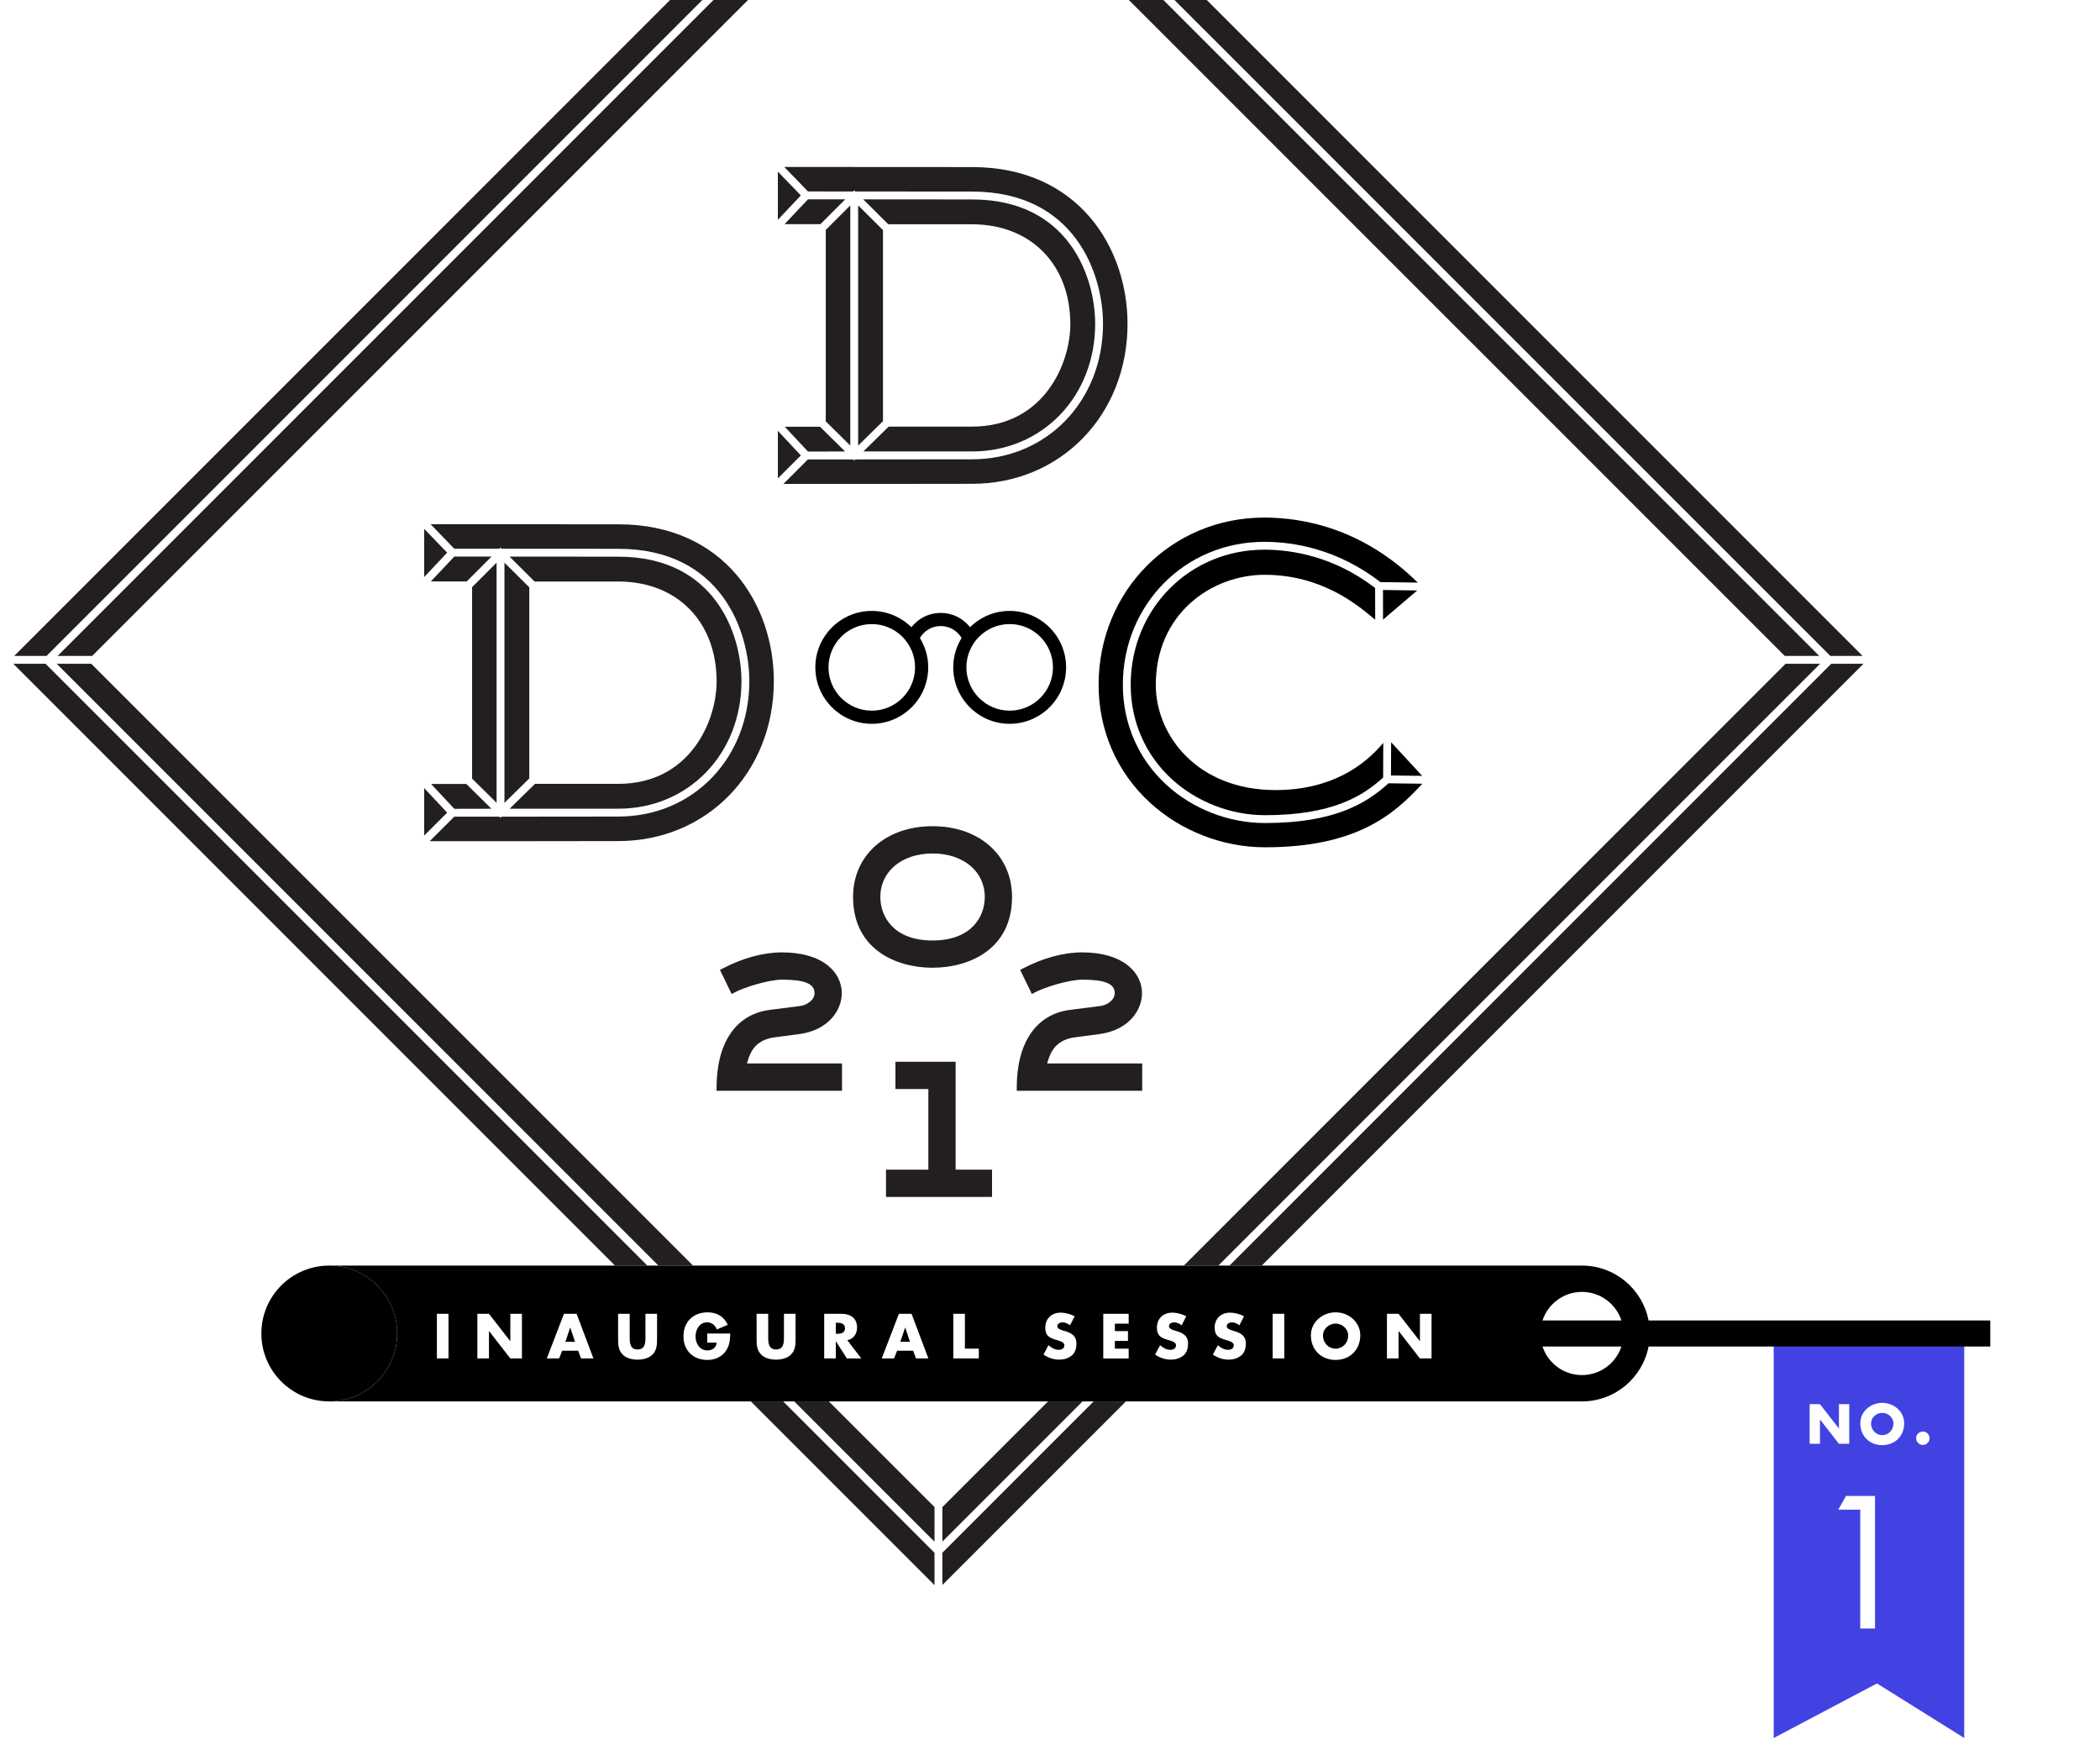 <?xml version="1.0" encoding="utf-8"?>
<!-- Generator: Adobe Illustrator 15.0.0, SVG Export Plug-In . SVG Version: 6.00 Build 0)  -->
<!DOCTYPE svg PUBLIC "-//W3C//DTD SVG 1.1//EN" "http://www.w3.org/Graphics/SVG/1.1/DTD/svg11.dtd">
<svg version="1.1" id="Layer_1" xmlns="http://www.w3.org/2000/svg" xmlns:xlink="http://www.w3.org/1999/xlink" x="0px" y="0px"
	 width="342px" height="285px" viewBox="0 0 342 285" enable-background="new 0 0 342 285" xml:space="preserve">
<path fill="#4242E2" d="M288.86,215.845v3.405V283l16.818-8.884L319.888,283v-63.75v-1.535L288.86,215.845z M296.394,231.143v3.955
	h-1.679v-6.457h1.679l3.074,3.949h0.017v-3.949h1.679v6.457h-1.679l-3.074-3.955H296.394z M305.36,265.174h-2.406v-19.355h-3.579
	l1.261-2.232h4.725V265.174z M306.537,235.312c-2.072,0-3.571-1.473-3.571-3.562c0-1.952,1.712-3.322,3.571-3.322
	c1.858,0,3.57,1.37,3.57,3.322C310.107,233.839,308.608,235.312,306.537,235.312z M313.15,235.286c-0.608,0-1.094-0.496-1.094-1.094
	c0-0.609,0.485-1.095,1.094-1.095c0.607,0,1.094,0.485,1.094,1.095C314.244,234.79,313.758,235.286,313.15,235.286z"/>
<polygon fill="#231F20" points="121.822,0 116.193,0 9.39,106.8 15.017,106.8 "/>
<polygon fill="#231F20" points="296.271,106.8 189.464,0 183.843,0 290.656,106.8 "/>
<polygon fill="#231F20" points="153.471,252.832 153.471,258.089 183.369,228.19 178.114,228.19 "/>
<polygon fill="#231F20" points="303.482,108.079 298.23,108.079 200.229,206.076 205.484,206.076 "/>
<polygon fill="#231F20" points="7.42,108.079 2.16,108.079 100.158,206.076 105.422,206.076 "/>
<polygon fill="#231F20" points="152.192,258.107 152.192,252.845 127.537,228.19 122.272,228.19 "/>
<polygon fill="#231F20" points="298.08,106.8 303.332,106.8 196.528,0 191.273,0 "/>
<polygon fill="#231F20" points="114.383,0 109.122,0 2.32,106.8 7.58,106.8 "/>
<polygon fill="#231F20" points="14.857,108.079 9.229,108.079 107.23,206.076 112.866,206.076 "/>
<polygon fill="#231F20" points="152.192,251.035 152.192,245.397 134.982,228.19 129.346,228.19 "/>
<polygon fill="#231F20" points="296.421,108.079 290.801,108.079 192.799,206.076 198.42,206.076 "/>
<polygon fill="#231F20" points="153.471,245.402 153.471,251.022 176.305,228.19 170.684,228.19 "/>
<polygon points="226.557,120.864 226.531,126.271 231.606,126.333 "/>
<polygon points="225.229,96.066 225.238,100.89 230.809,96.146 "/>
<path d="M205.956,93.595c9.229,0,15.063,4.866,17.556,6.944l0.448,0.37l-0.011-5.171c-6.721-5.148-13.524-6.232-18.06-6.232
	c-12.195,0-21.747,9.668-21.747,22.011c0,5.926,2.364,11.365,6.659,15.315c4.081,3.752,9.628,5.905,15.219,5.905
	c10.931,0,15.867-3.081,19.231-6.12l0.025-5.659l-0.153,0.181c-2.897,3.425-8.267,7.509-17.392,7.509
	c-12.666,0-19.501-8.826-19.501-17.13C188.231,99.876,197.363,93.595,205.956,93.595z"/>
<path d="M187.265,130.678c5.031,4.629,11.868,7.286,18.756,7.286c14.825,0,20.935-5.279,25.498-10.229l0.111-0.122l-5.497-0.069
	c-3.548,3.213-8.729,6.472-20.112,6.472c-5.91,0-11.772-2.275-16.085-6.244c-4.561-4.195-7.072-9.968-7.072-16.256
	c0-13.06,10.113-23.29,23.026-23.29c4.753,0,11.887,1.139,18.915,6.555l6.091,0.085l-0.209-0.204
	c-8.831-8.583-18.358-10.384-24.797-10.384c-15.126,0-26.974,11.964-26.974,27.238C178.916,118.923,181.88,125.728,187.265,130.678z
	"/>
<path fill="#231F20" d="M137.126,173.165h-15.478l0.1-0.341c0.497-1.705,1.405-3.502,4.367-3.909l3.937-0.517
	c4.838-0.604,7.04-3.885,7.04-6.676c0-1.74-0.814-3.351-2.293-4.535c-1.724-1.38-4.301-2.11-7.45-2.11
	c-3.03,0-6.38,0.912-9.688,2.638l-0.41,0.214l1.909,3.938l0.44-0.244c1.323-0.739,5.435-2.104,7.812-2.104
	c3.624,0,5.24,0.669,5.24,2.171c0,1.24-1.371,1.993-2.298,2.113l-5.041,0.646c-5.477,0.725-8.617,5.347-8.617,12.684v0.477h20.432
	V173.165z"/>
<path fill="#231F20" d="M151.875,134.531c-7.624,0-12.949,4.74-12.949,11.524c0,8.505,6.976,11.523,12.949,11.523
	c5.971,0,12.943-3.019,12.943-11.523C164.818,139.271,159.495,134.531,151.875,134.531z M151.875,153.139
	c-6.277,0-8.504-3.816-8.504-7.083c0-4.169,3.498-7.083,8.504-7.083c5.005,0,8.502,2.914,8.502,7.083
	C160.377,149.322,158.15,153.139,151.875,153.139z"/>
<polygon fill="#231F20" points="144.292,190.458 144.292,194.899 161.561,194.899 161.561,190.458 155.631,190.458 155.631,172.885 
	145.827,172.885 145.827,177.328 151.188,177.328 151.188,190.458 "/>
<path fill="#231F20" d="M186.018,173.165H170.54l0.1-0.341c0.468-1.604,1.385-3.5,4.363-3.909l3.94-0.517
	c4.838-0.604,7.041-3.885,7.041-6.676c0-3.309-3.015-6.646-9.748-6.646c-3.031,0-6.38,0.912-9.688,2.638l-0.406,0.214l1.907,3.938
	l0.44-0.244c1.324-0.739,5.437-2.104,7.811-2.104c3.625,0,5.242,0.669,5.242,2.171c0,1.24-1.371,1.993-2.299,2.113l-5.041,0.646
	c-5.477,0.725-8.619,5.347-8.619,12.684v0.477h20.433V173.165z"/>
<polygon fill="#231F20" points="127.805,69.484 131.589,73.528 137.63,73.515 133.544,69.484 "/>
<polygon fill="#231F20" points="139.755,72.553 143.8,68.585 143.8,37.464 139.755,33.444 "/>
<path fill="#231F20" d="M158.299,69.465H144.73l-4.125,4.045h17.694c11.434,0,20.058-8.934,20.058-20.781
	c0-7.522-4.225-20.254-20.058-20.254l-17.721-0.014l4.085,4.059h13.636c9.576,0,16.011,6.541,16.011,16.276
	C174.31,59.239,169.963,69.465,158.299,69.465z"/>
<path fill="#231F20" d="M158.298,78.781c14.439,0,25.328-11.2,25.328-26.053c0-12.293-7.925-25.525-25.327-25.525l-30.575-0.018
	l3.862,3.99l7.346,0.005l0.176-0.178l0.182,0.178l19.009,0.014c16.841,0,21.336,13.536,21.336,21.534
	c0,12.577-9.172,22.061-21.336,22.061l-19.018,0.019l-0.174,0.167l-0.167-0.167l-7.364,0l-3.991,3.992h14.734L158.298,78.781z"/>
<polygon fill="#231F20" points="138.475,33.447 134.483,37.438 134.483,68.612 138.475,72.551 "/>
<polygon fill="#231F20" points="126.681,77.896 130.422,74.153 126.681,70.154 "/>
<polygon fill="#231F20" points="126.681,35.787 130.426,31.82 126.681,27.947 "/>
<polygon fill="#231F20" points="127.768,36.5 133.611,36.5 137.658,32.455 131.587,32.455 "/>
<path fill="#231F20" d="M100.697,127.635H87.13l-4.126,4.045h17.693c11.434,0,20.056-8.935,20.056-20.781
	c0-7.523-4.225-20.255-20.056-20.255L82.976,90.63l4.085,4.06h13.636c9.577,0,16.01,6.54,16.01,16.274
	C116.707,117.409,112.361,127.635,100.697,127.635z"/>
<polygon fill="#231F20" points="70.203,127.653 73.987,131.699 80.028,131.687 75.944,127.653 "/>
<polygon fill="#231F20" points="82.152,130.725 86.199,126.756 86.199,95.636 82.152,91.616 "/>
<path fill="#231F20" d="M100.697,136.952c14.439,0,25.327-11.201,25.327-26.053c0-12.294-7.925-25.526-25.327-25.526l-30.576-0.018
	l3.859,3.991l7.351,0.005l0.182-0.182l0.179,0.182l19.005,0.014c16.841,0,21.335,13.536,21.335,21.534
	c0,12.577-9.171,22.062-21.335,22.062l-19.015,0.019l-0.165,0.167l-0.176-0.167h-7.365l-3.992,3.991h14.731L100.697,136.952z"/>
<polygon fill="#231F20" points="69.079,128.325 69.079,136.064 72.822,132.324 "/>
<polygon fill="#231F20" points="70.167,94.671 76.011,94.671 80.055,90.625 73.985,90.625 "/>
<polygon fill="#231F20" points="80.873,91.617 76.883,95.608 76.883,126.783 80.873,130.722 "/>
<polygon fill="#231F20" points="69.079,93.958 72.826,89.99 69.079,86.117 "/>
<path d="M173.623,108.667c0-5.068-4.123-9.191-9.191-9.191c-2.511,0-4.79,1.015-6.45,2.654c-1.135-1.448-2.877-2.333-4.779-2.333
	c-1.902,0-3.645,0.884-4.779,2.333c-1.661-1.638-3.938-2.653-6.449-2.653c-5.068,0-9.191,4.124-9.191,9.191
	c0,5.068,4.123,9.192,9.191,9.192c5.069,0,9.192-4.124,9.192-9.192c0-1.754-0.502-3.389-1.359-4.784
	c0.702-1.195,1.982-1.945,3.395-1.945s2.693,0.751,3.395,1.946c-0.855,1.396-1.357,3.03-1.357,4.783
	c0,5.068,4.124,9.192,9.191,9.192C169.5,117.859,173.623,113.736,173.623,108.667z M141.975,115.717
	c-3.886,0-7.049-3.163-7.049-7.05s3.163-7.049,7.049-7.049c3.887,0,7.05,3.162,7.05,7.049S145.862,115.717,141.975,115.717z
	 M164.432,115.717c-3.888,0-7.049-3.163-7.049-7.05s3.162-7.049,7.049-7.049c3.886,0,7.049,3.162,7.049,7.049
	S168.318,115.717,164.432,115.717z"/>
<path d="M136.3,215.376h-0.184v1.812h0.184c0.617,0,1.312-0.115,1.312-0.905C137.612,215.491,136.917,215.376,136.3,215.376z"/>
<polygon points="92.857,216.175 92.076,218.491 93.648,218.491 92.876,216.175 "/>
<polygon points="147.405,216.175 146.623,218.491 148.195,218.491 147.424,216.175 "/>
<path d="M217.51,215.521c-1.129,0-2.054,0.916-2.054,1.918c0,1.253,0.925,2.169,2.054,2.169c1.128,0,2.053-0.916,2.053-2.169
	C219.562,216.437,218.638,215.521,217.51,215.521z"/>
<path d="M257.634,206.076h-52.149h-5.255h-1.81h-5.621h-79.933h-5.636h-1.808h-5.264H53.621c6.106,0,11.057,4.951,11.057,11.057
	c0,6.106-4.951,11.058-11.057,11.058h68.651h5.264h1.809h5.637h35.701h5.621h1.81h5.255h74.265c5.383,0,9.861-3.847,10.85-8.94
	h20.377l0,0h31.027h4.244v-4.235h-55.648C267.494,209.923,263.016,206.076,257.634,206.076z M73.04,221.2h-1.891v-7.271h1.891V221.2
	z M85.002,221.2h-1.89l-3.461-4.456h-0.02v4.456h-1.89v-7.271h1.89l3.461,4.445h0.02v-4.445h1.89V221.2z M94.631,221.2l-0.473-1.264
	h-2.603l-0.501,1.264h-2.006l2.797-7.271h2.062l2.738,7.271H94.631z M107.008,218.019c0,0.935-0.04,1.859-0.761,2.564
	c-0.609,0.598-1.562,0.81-2.412,0.81c-0.847,0-1.803-0.212-2.41-0.81c-0.724-0.705-0.761-1.63-0.761-2.564v-4.09h1.889v3.828
	c0,0.945,0.068,1.977,1.282,1.977c1.215,0,1.282-1.031,1.282-1.977v-3.828h1.891V218.019z M118.18,220.014
	c-0.713,0.993-1.783,1.427-2.999,1.427c-2.284,0-3.876-1.552-3.876-3.837c0-2.363,1.6-3.915,3.943-3.915
	c1.496,0,2.652,0.675,3.279,2.035l-1.793,0.751c-0.259-0.694-0.81-1.157-1.571-1.157c-1.244,0-1.89,1.187-1.89,2.295
	c0,1.128,0.674,2.276,1.919,2.276c0.819,0,1.446-0.425,1.523-1.264h-1.542v-1.485h3.75
	C118.902,218.2,118.826,219.108,118.18,220.014z M129.563,218.019c0,0.935-0.039,1.859-0.761,2.564
	c-0.608,0.598-1.562,0.81-2.411,0.81c-0.848,0-1.803-0.212-2.41-0.81c-0.724-0.705-0.763-1.63-0.763-2.564v-4.09h1.89v3.828
	c0,0.945,0.067,1.977,1.282,1.977s1.282-1.031,1.282-1.977v-3.828h1.89V218.019z M137.919,221.2l-1.784-2.797h-0.02v2.797h-1.889
	v-7.271h2.824c1.437,0,2.527,0.686,2.527,2.238c0,1.002-0.56,1.87-1.591,2.054l2.285,2.979H137.919z M149.18,221.2l-0.473-1.264
	h-2.604l-0.501,1.264h-2.005l2.795-7.271h2.063l2.738,7.271H149.18z M159.405,221.2h-4.155v-7.271h1.889v5.671h2.267V221.2z
	 M174.559,220.708c-0.569,0.481-1.331,0.685-2.064,0.685c-0.916,0-1.812-0.308-2.554-0.829l0.809-1.524
	c0.473,0.416,1.031,0.753,1.678,0.753c0.443,0,0.916-0.222,0.916-0.732c0-0.531-0.742-0.715-1.148-0.83
	c-1.185-0.337-1.966-0.646-1.966-2.055c0-1.475,1.051-2.438,2.507-2.438c0.733,0,1.63,0.232,2.275,0.598l-0.751,1.467
	c-0.348-0.291-0.791-0.483-1.254-0.483c-0.347,0-0.812,0.203-0.812,0.608c0,0.423,0.513,0.588,0.84,0.693l0.482,0.146
	c1.013,0.298,1.793,0.81,1.793,1.985C175.31,219.474,175.136,220.217,174.559,220.708z M183.812,215.531h-2.246v1.213h2.13v1.601
	h-2.13v1.255h2.246v1.601h-4.137v-7.271h4.137V215.531z M192.737,220.708c-0.568,0.481-1.331,0.685-2.063,0.685
	c-0.916,0-1.812-0.308-2.555-0.829l0.811-1.524c0.472,0.416,1.031,0.753,1.678,0.753c0.443,0,0.916-0.222,0.916-0.732
	c0-0.531-0.743-0.715-1.148-0.83c-1.187-0.337-1.967-0.646-1.967-2.055c0-1.475,1.051-2.438,2.506-2.438
	c0.733,0,1.63,0.232,2.276,0.598l-0.752,1.467c-0.348-0.291-0.791-0.483-1.254-0.483c-0.348,0-0.81,0.203-0.81,0.608
	c0,0.423,0.512,0.588,0.839,0.693l0.481,0.146c1.013,0.298,1.794,0.81,1.794,1.985C193.489,219.474,193.315,220.217,192.737,220.708
	z M202.146,220.708c-0.569,0.481-1.331,0.685-2.064,0.685c-0.916,0-1.812-0.308-2.555-0.829l0.81-1.524
	c0.473,0.416,1.031,0.753,1.678,0.753c0.443,0,0.916-0.222,0.916-0.732c0-0.531-0.742-0.715-1.148-0.83
	c-1.185-0.337-1.966-0.646-1.966-2.055c0-1.475,1.051-2.438,2.507-2.438c0.733,0,1.63,0.232,2.275,0.598l-0.751,1.467
	c-0.348-0.291-0.791-0.483-1.255-0.483c-0.346,0-0.811,0.203-0.811,0.608c0,0.423,0.513,0.588,0.84,0.693l0.482,0.146
	c1.013,0.298,1.793,0.81,1.793,1.985C202.896,219.474,202.723,220.217,202.146,220.708z M209.152,221.2h-1.891v-7.271h1.891V221.2z
	 M217.51,221.44c-2.334,0-4.021-1.659-4.021-4.01c0-2.199,1.929-3.742,4.021-3.742c2.092,0,4.021,1.543,4.021,3.742
	C221.53,219.781,219.842,221.44,217.51,221.44z M233.136,221.2h-1.89l-3.461-4.456h-0.021v4.456h-1.89v-7.271h1.89l3.461,4.445
	h0.021v-4.445h1.89V221.2z M257.634,223.906c-2.994,0-5.536-1.955-6.428-4.656h12.857
	C263.172,221.951,260.629,223.906,257.634,223.906z M251.206,215.015c0.892-2.699,3.434-4.654,6.428-4.654
	c2.995,0,5.537,1.955,6.43,4.654H251.206z"/>
<circle cx="53.621" cy="217.133" r="11.057"/>
<path fill="#4242E2" d="M306.537,230.055c-1.002,0-1.824,0.813-1.824,1.704c0,1.113,0.822,1.927,1.824,1.927
	s1.823-0.813,1.823-1.927C308.36,230.868,307.539,230.055,306.537,230.055z"/>
</svg>
